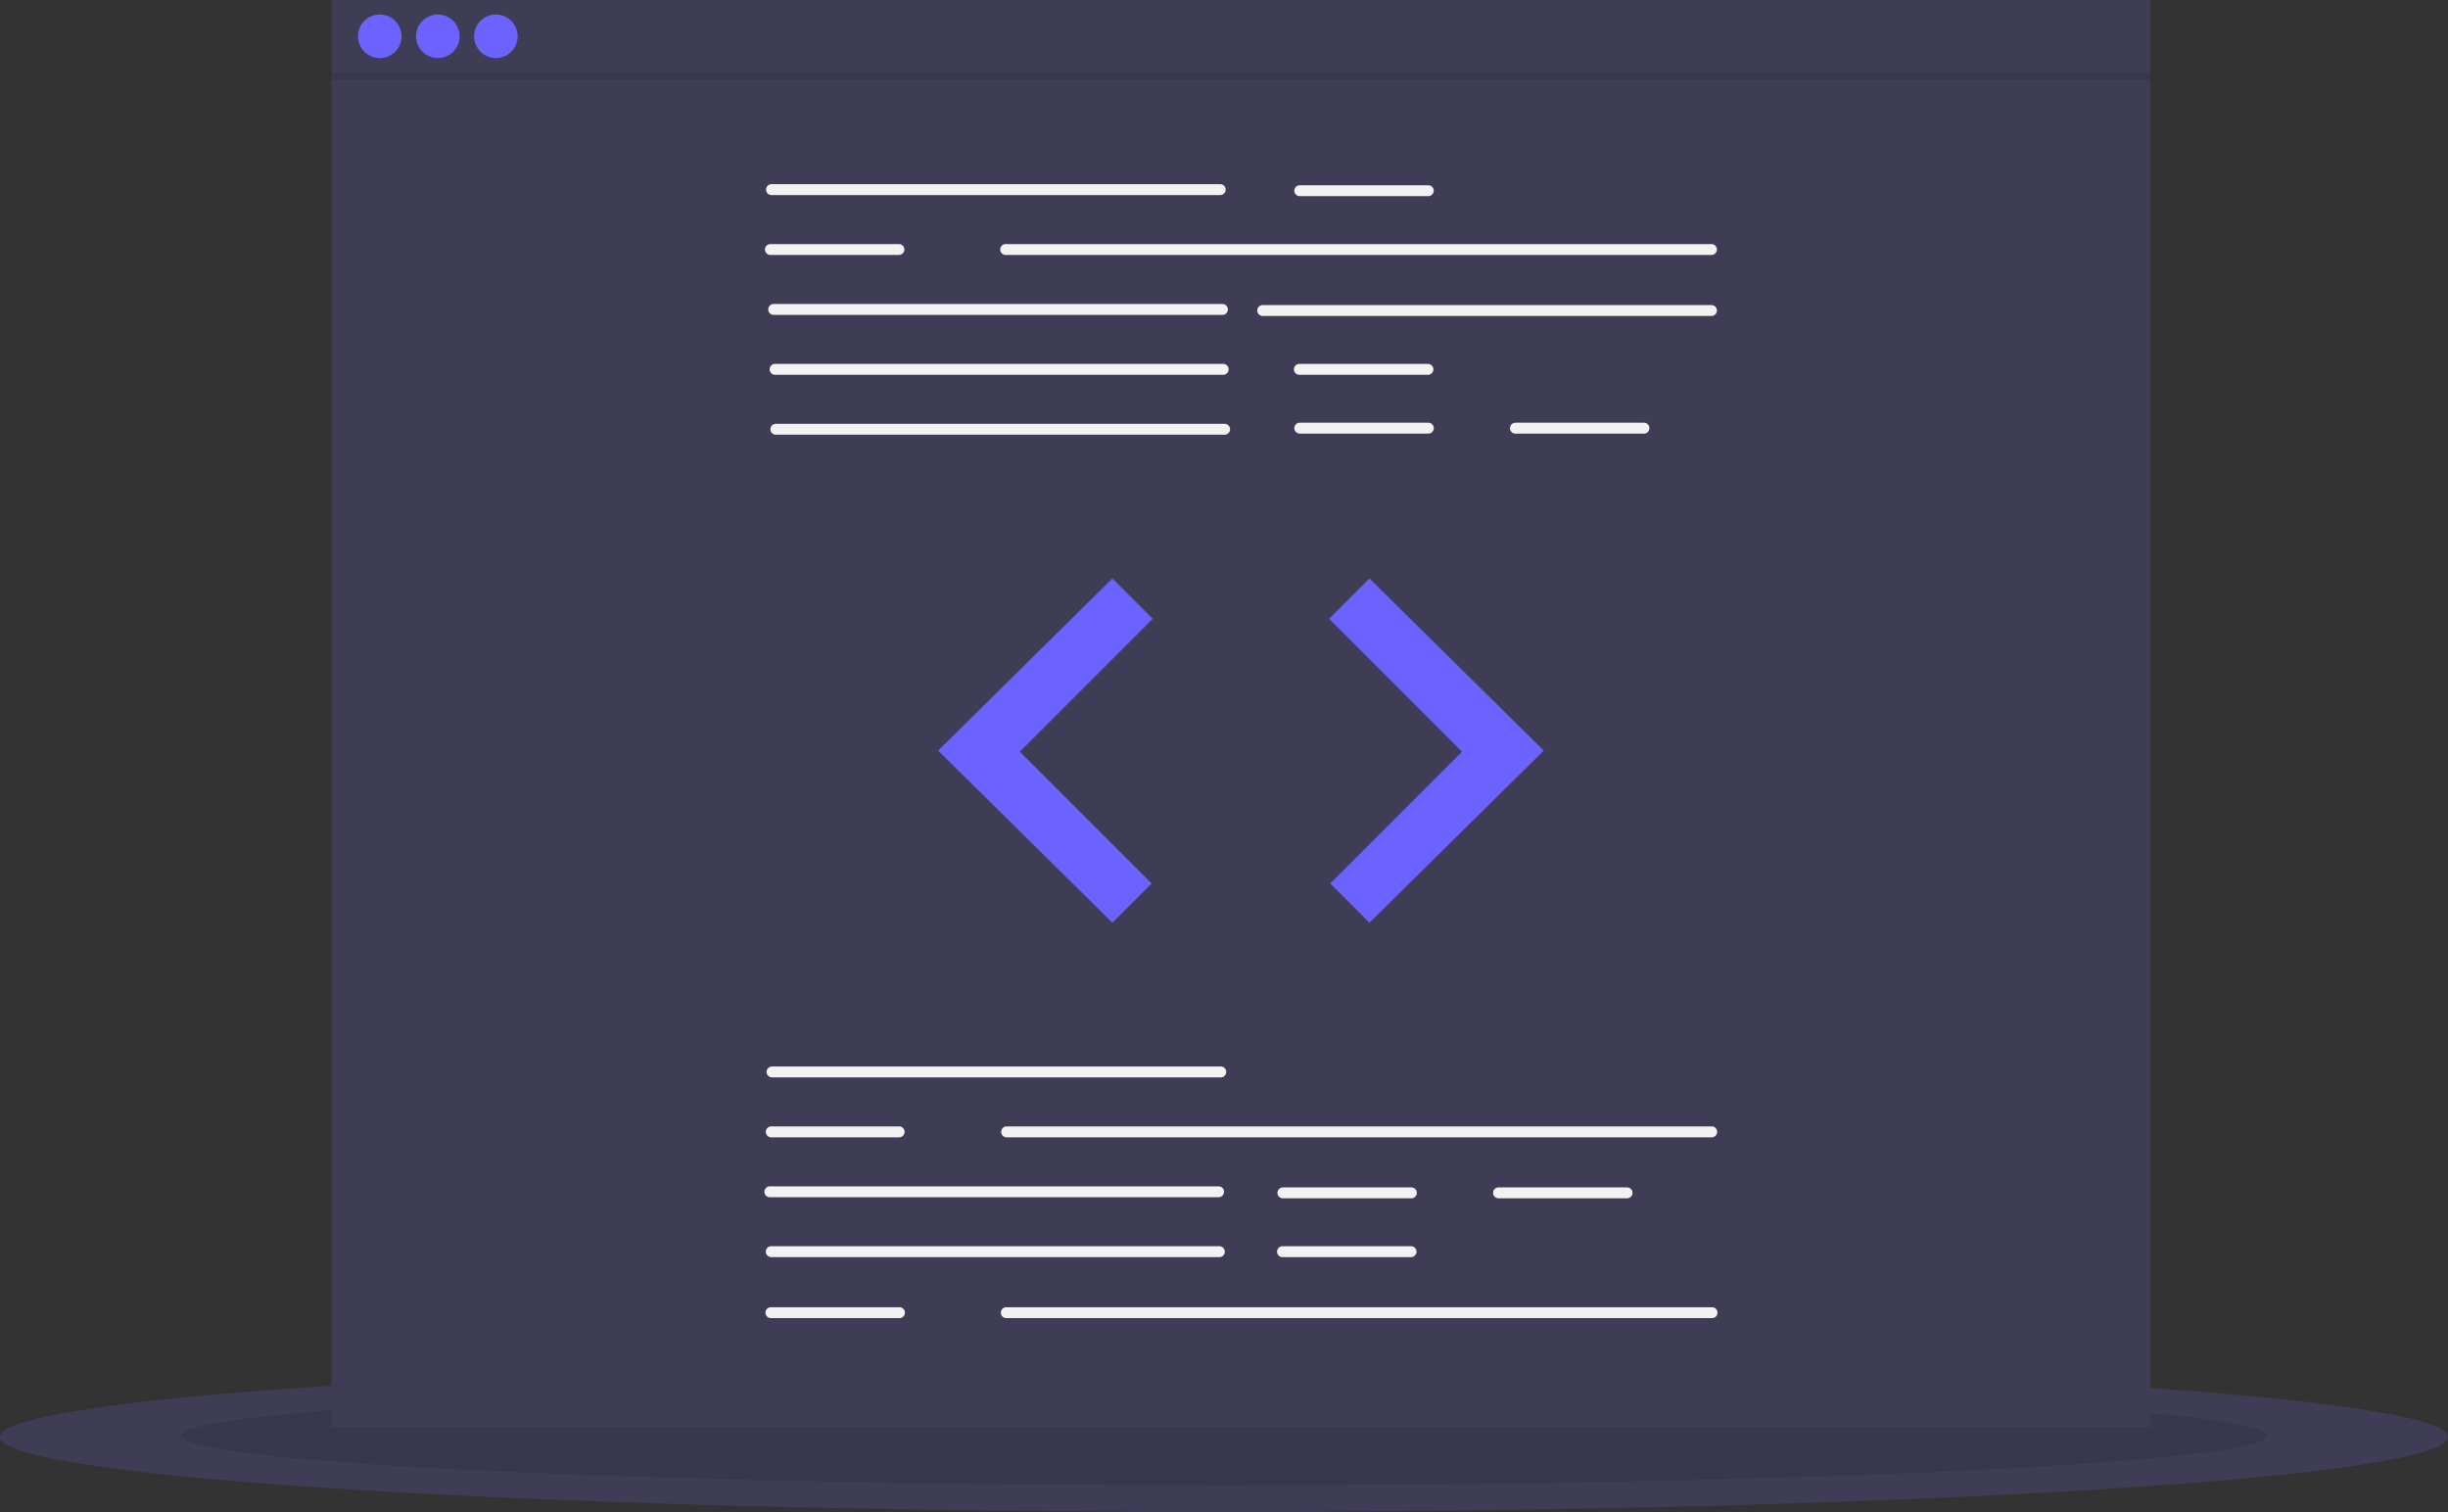 <svg xmlns="http://www.w3.org/2000/svg" viewBox="0 0 1012 625"><rect x="0" y="0" width="1012" height="625" fill="#333333" stroke="none"/><defs><style>.cls-1{fill:#3f3d56;}.cls-2{opacity:0.1;isolation:isolate;}.cls-3{fill:#f2f2f2;}.cls-4{fill:#6c63ff;}</style></defs><title>programming</title><g id="Layer_2" data-name="Layer 2"><g id="a594ac37-6d44-4297-8862-1cbd9c01c0b7"><ellipse class="cls-1" cx="506" cy="594" rx="506" ry="31"/><ellipse class="cls-2" cx="506" cy="593.5" rx="431" ry="20.5"/><rect class="cls-1" x="137" width="752" height="590"/><path class="cls-3" d="M504.44,80.63H318.93a2.25,2.25,0,0,1,0-4.5H504.44a2.25,2.25,0,0,1,0,4.5Z"/><path class="cls-3" d="M707.52,105.39H415.74a2.25,2.25,0,0,1,0-4.5H707.52a2.25,2.25,0,0,1,0,4.5Z"/><path class="cls-3" d="M505.35,130.16H319.83a2.25,2.25,0,0,1,0-4.5H505.35a2.25,2.25,0,0,1,0,4.5Z"/><path class="cls-3" d="M707.52,130.61H522a2.25,2.25,0,1,1,0-4.5H707.52a2.25,2.25,0,0,1,0,4.5Z"/><path class="cls-3" d="M505.8,154.93H320.28a2.26,2.26,0,0,1,0-4.51H505.8a2.26,2.26,0,0,1,0,4.51Z"/><path class="cls-3" d="M506.25,179.69H320.73a2.25,2.25,0,0,1,0-4.5H506.25a2.25,2.25,0,0,1,0,4.5Z"/><path class="cls-3" d="M590.45,81.08H537.32a2.25,2.25,0,1,1,0-4.5h53.13a2.25,2.25,0,0,1,0,4.5Z"/><path class="cls-3" d="M590.45,154.93H537.32a2.26,2.26,0,1,1,0-4.51h53.13a2.26,2.26,0,0,1,0,4.51Z"/><path class="cls-3" d="M590.45,179.24H537.32a2.25,2.25,0,1,1,0-4.5h53.15a2.25,2.25,0,1,1,0,4.5Z"/><path class="cls-3" d="M679.61,179.24H626.47a2.25,2.25,0,0,1,0-4.5h53.14a2.25,2.25,0,0,1,0,4.5Z"/><path class="cls-3" d="M371.61,105.39H318.48a2.25,2.25,0,0,1,0-4.5h53.13a2.25,2.25,0,0,1,0,4.5Z"/><path class="cls-3" d="M504.67,445.36H319.15a2.25,2.25,0,0,1,0-4.5H504.67a2.25,2.25,0,0,1,0,4.5Z"/><path class="cls-3" d="M503.77,494.89H318.25a2.25,2.25,0,0,1,0-4.5H503.77a2.25,2.25,0,0,1,0,4.5Z"/><path class="cls-3" d="M504.22,519.66H318.7a2.26,2.26,0,0,1,0-4.51H504.22a2.26,2.26,0,0,1,0,4.51Z"/><path class="cls-3" d="M583.47,495.34H530.34a2.25,2.25,0,1,1,0-4.5h53.13a2.25,2.25,0,0,1,0,4.5Z"/><path class="cls-3" d="M583.47,519.66H530.34a2.26,2.26,0,1,1,0-4.51h53.13a2.26,2.26,0,0,1,0,4.51Z"/><path class="cls-3" d="M672.63,495.34H619.49a2.25,2.25,0,0,1,0-4.5h53.14a2.25,2.25,0,0,1,0,4.5Z"/><path class="cls-3" d="M707.75,470.13H416a2.26,2.26,0,0,1,0-4.51H707.75a2.26,2.26,0,0,1,0,4.51Z"/><path class="cls-3" d="M371.84,470.13H318.7a2.26,2.26,0,0,1,0-4.51h53.14a2.26,2.26,0,0,1,0,4.51Z"/><path class="cls-3" d="M707.75,544.87H416a2.25,2.25,0,1,1,0-4.5H707.75a2.25,2.25,0,0,1,0,4.5Z"/><path class="cls-3" d="M371.84,544.87H318.7a2.25,2.25,0,1,1,0-4.5h53.14a2.25,2.25,0,1,1,0,4.5Z"/><polygon class="cls-4" points="459.87 239.13 387.82 310.27 459.87 381.42 476.08 365.21 421.59 310.73 476.53 255.79 459.87 239.13"/><polygon class="cls-4" points="566.13 239.13 638.18 310.27 566.13 381.42 549.92 365.21 604.41 310.73 549.47 255.79 566.13 239.13"/><circle class="cls-4" cx="157" cy="15" r="9"/><circle class="cls-4" cx="181" cy="15" r="9"/><circle class="cls-4" cx="205" cy="15" r="9"/><rect class="cls-2" x="137" y="30" width="752" height="3"/><line class="cls-1" x1="969.58" y1="589.65" x2="978.14" y2="589.65"/></g></g></svg>